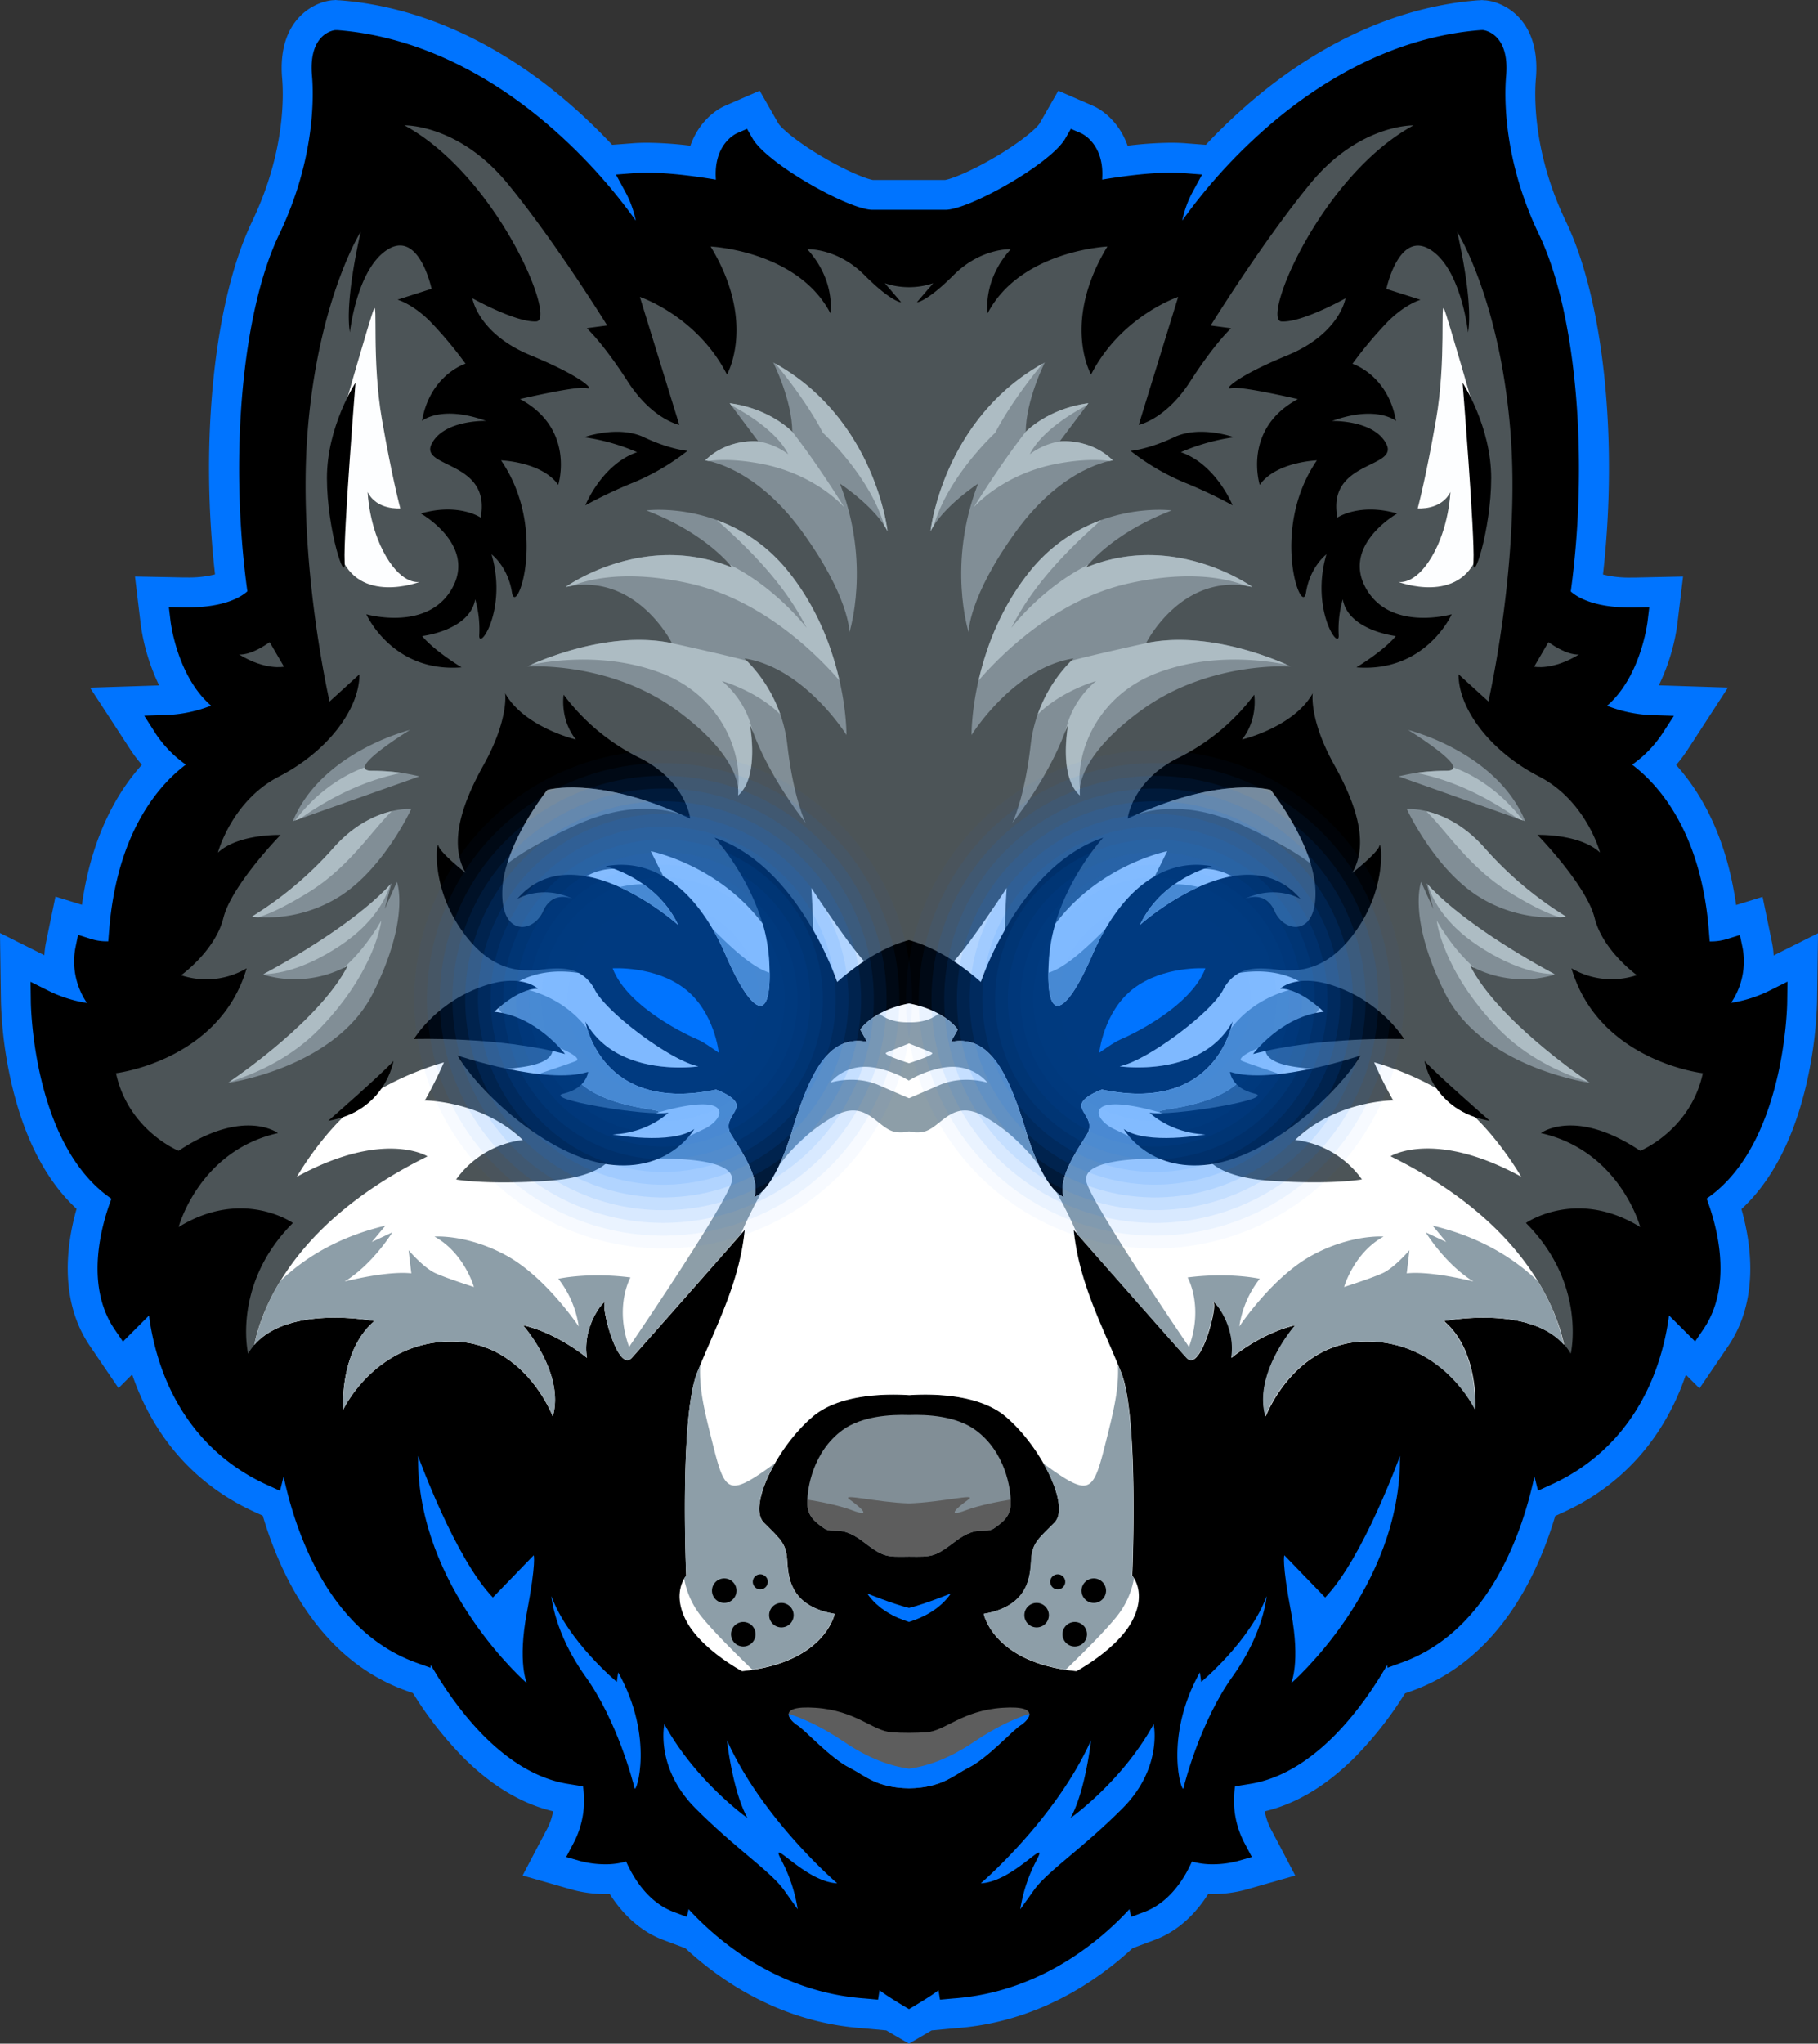 <svg xmlns="http://www.w3.org/2000/svg" viewBox="0 0 851.89 957.03"><rect x="0" y="0" width="851.89" height="957.03" fill="#333333" stroke="none"/><defs><style>.cls-1{isolation:isolate;}.cls-11,.cls-12,.cls-13,.cls-14,.cls-15,.cls-16,.cls-17,.cls-18,.cls-19,.cls-2,.cls-20,.cls-21,.cls-22,.cls-23,.cls-24,.cls-25,.cls-26,.cls-27,.cls-28{fill:#0074ff;}.cls-3{fill:#4c5457;}.cls-4{fill:#fff;}.cls-5{fill:#8d9ea8;}.cls-6{fill:#fdfeff;}.cls-7{fill:#818e96;}.cls-8{fill:#adbcc3;}.cls-9{fill:#5d5d5d;}.cls-10,.cls-20{opacity:0.5;}.cls-10{mix-blend-mode:screen;}.cls-11{opacity:0;}.cls-12{opacity:0.06;}.cls-13{opacity:0.11;}.cls-14{opacity:0.17;}.cls-15{opacity:0.22;}.cls-16{opacity:0.28;}.cls-17{opacity:0.33;}.cls-18{opacity:0.39;}.cls-19{opacity:0.44;}.cls-21{opacity:0.56;}.cls-22{opacity:0.61;}.cls-23{opacity:0.67;}.cls-24{opacity:0.72;}.cls-25{opacity:0.78;}.cls-26{opacity:0.83;}.cls-27{opacity:0.89;}.cls-28{opacity:0.94;}</style></defs><title>logo</title><g class="cls-1"><g id="Layer_1" data-name="Layer 1"><path d="M636.86,980.93c-.75-.43-2.74-1.6-5.09-3l0,.12-12.61-1.15c-36.86-2.62-63.92-21.61-79.79-36.55l-11.72-4.41c-11.92-4.47-19.44-14.43-23.71-22.22a45.41,45.41,0,0,1-5.91.37,52.35,52.35,0,0,1-13.42-1.74L469.51,908l7.33-13.88a35.91,35.91,0,0,0,4.26-17.55l-1.74-.28c-31.37-5.11-54.54-35.13-66.75-55.12l-5.32-1.89c-38.52-13.76-56.07-52.41-63.9-80.48l-6.93-3.15c-25.56-11.66-44.07-32.53-53.53-60.35q-1.81-5.35-3.15-10.92L271,673.17l-8.66-12.73c-14.35-21.11-8.77-48.08-4-62.59-35.12-28.71-36.42-91.8-36.45-94.57l-.3-20.94,18.73,9.37c.91.45,1.82.87,2.76,1.27a41,41,0,0,1-.21-16.36l2.84-13.76,13.08,4.06c3.7-40.19,19.43-62.85,31.82-74.73a63.08,63.08,0,0,1-9-10.64L269.29,362.6l22.63-.73a54.46,54.46,0,0,0,8.74-1c-10.54-14.69-13-32.73-13.33-35.13l-1.75-14.58,14.67.32,1.94,0c11,0,17.29-2.11,20.6-3.85-7.89-62.44-1.39-130.52,16.09-166.88,16.39-34.1,15.42-62.61,14.73-70.54-1.88-21.59,10.48-28.47,17.27-29.09l1.07-.1,1.08.09c37.24,2.82,74.6,20.32,108,50.6,6.58,6,12.4,11.88,17.4,17.35l12.92-1c1.89-.14,4-.22,6.25-.22A190.93,190.93,0,0,1,543.22,110c1.78-11.63,9-17.94,13.76-20l10.48-4.58,5.68,9.93c5.38,9.42,41.45,29.93,50.16,29.93h34.15c8.71,0,44.77-20.51,50.16-29.93l5.68-9.93L723.77,90c4.76,2.08,12,8.39,13.76,20a190.64,190.64,0,0,1,25.6-2.14c2.26,0,4.37.08,6.27.22l12.9,1c5-5.47,10.83-11.38,17.41-17.34,33.4-30.29,70.76-47.79,108-50.62l1-.08,1.08.1c6.79.62,19.14,7.51,17.27,29.09-.69,7.93-1.67,36.44,14.73,70.54,17.47,36.36,24,104.44,16.09,166.88,3.3,1.74,9.58,3.85,20.59,3.85l1.93,0,14.68-.32-1.75,14.57c-.29,2.41-2.77,20.44-13.33,35.14a54.59,54.59,0,0,0,8.75,1l22.62.73-12.36,19a63.71,63.71,0,0,1-9,10.63c12.4,11.87,28.12,34.54,31.82,74.73l13.08-4.06,2.84,13.75a41,41,0,0,1-.2,16.37c.93-.4,1.85-.82,2.75-1.27l18.73-9.37-.29,20.94a188.06,188.06,0,0,1-5.46,39.43c-6.23,25-16.64,43.48-31,55.14,4.76,14.52,10.34,41.48-4,62.59l-8.65,12.73-8.79-8.78c-.88,3.71-1.94,7.36-3.15,10.92-9.45,27.82-28,48.69-53.53,60.35l-6.93,3.15c-7.83,28.07-25.38,66.72-63.9,80.47l-5.32,1.9c-12.2,20-35.38,50-66.75,55.12l-1.73.28a35.82,35.82,0,0,0,4.26,17.55L811.23,908l-15.09,4.31a52.63,52.63,0,0,1-13.41,1.74,45.52,45.52,0,0,1-5.91-.37c-4.27,7.79-11.79,17.75-23.71,22.22l-11.72,4.4c-15.86,15-42.93,33.94-79.78,36.56L649,978l0-.12c-2.35,1.43-4.35,2.6-5.1,3l-3.51,2Z" transform="translate(-214.42 -34.02)"/><path class="cls-2" d="M908.75,48.08l.48,0c.51.05,12.68,1.39,10.93,21.52-.73,8.37-1.77,38.47,15.4,74.18C953,180.07,959,248.47,950.46,311c2.67,2.43,10.39,7.54,28.1,7.54l2.08,0,6.61-.14-.79,6.57c-.15,1.22-3.31,26-19,39.56a63.19,63.19,0,0,0,21.14,4.39l10.19.33-5.57,8.55a54.61,54.61,0,0,1-14,14.31c12.53,9.47,32.29,31.52,35.95,77.75l.4,5,1,0a24.11,24.11,0,0,0,7.15-1.13l6-1.87L1031,478a34.52,34.52,0,0,1-5.43,25.64,61.58,61.58,0,0,0,18-5.7l8.44-4.22-.13,9.43c0,2.84-1.37,67.35-37.77,92.15,4.31,11.28,12.91,40-1.49,61.18l-3.9,5.73-4.9-4.9L996.49,650a118.51,118.51,0,0,1-5.31,23c-8.81,25.94-26,45.39-49.8,56.23l-6.28,2.86-1.67-6.67c-5.4,25.22-20.86,72.4-62.33,87.21L864.64,815l-.22-1.27c-11.28,19.47-33.78,50.71-64.16,55.66l-7.11,1.16a42.77,42.77,0,0,0,4.57,26.84l3.3,6.26-6.8,1.94a46,46,0,0,1-11.49,1.47,34.87,34.87,0,0,1-9.79-1.3c-3.21,7.27-10.09,19-22.29,23.6l-6.18,2.32-.8-3.62c-12.88,14-41.32,38.93-82.63,41.83l-6.15.56-.71-4.44c-3.31,2.78-13.81,8.86-13.81,8.86s-10.49-6.08-13.81-8.86l-.7,4.44-6.15-.56c-41.32-2.9-69.76-27.83-82.63-41.83l-.8,3.62-6.19-2.32c-12.2-4.57-19.07-16.33-22.28-23.6a34.94,34.94,0,0,1-9.8,1.3,46.13,46.13,0,0,1-11.49-1.47l-6.79-1.94,3.3-6.26a42.84,42.84,0,0,0,4.57-26.84l-7.12-1.16c-30.38-4.95-52.88-36.19-64.16-55.66l-.21,1.27-6.46-2.31c-41.48-14.81-56.94-62-62.34-87.21l-1.67,6.67-6.27-2.86c-23.77-10.84-41-30.29-49.81-56.23a120,120,0,0,1-5.31-23l-7.32,7.32-4.9,4.9-3.9-5.73c-14.4-21.17-5.8-49.9-1.48-61.18-36.41-24.8-37.74-89.31-37.78-92.15l-.13-9.43,8.44,4.22a61.68,61.68,0,0,0,18,5.7A34.46,34.46,0,0,1,249.72,478l1.27-6.2L257,473.7a24.11,24.11,0,0,0,7.15,1.13l1,0,.4-5c3.66-46.23,23.42-68.28,35.95-77.75a54.79,54.79,0,0,1-14-14.31L282,369.19l10.19-.33a63.13,63.13,0,0,0,21.14-4.39c-15.69-13.55-18.85-38.34-19-39.56l-.79-6.57,6.61.14,2.09,0c17.7,0,25.42-5.11,28.09-7.54-8.58-62.5-2.53-130.9,14.91-167.15,17.16-35.71,16.12-65.81,15.39-74.18C358.83,49.51,371,48.17,371.52,48.12l.48,0,.47,0c35.71,2.71,71.62,19.59,103.86,48.82a252.4,252.4,0,0,1,36,40.4,48.44,48.44,0,0,0-5.07-13.8l-4.22-7.78,8.82-.68c1.75-.13,3.67-.2,5.72-.2,10.87,0,24,1.87,32.3,3.26-1.25-16.63,9.34-21.5,9.87-21.73l4.72-2.06,2.56,4.47c6.77,11.86,45.15,33.46,56.24,33.46h34.15c11.09,0,49.46-21.6,56.23-33.46l2.56-4.47L721,96.4c.52.23,11.12,5.1,9.86,21.73,8.31-1.39,21.43-3.26,32.3-3.26,2,0,4,.07,5.72.2l8.82.68-4.22,7.78a49.06,49.06,0,0,0-5.07,13.8,252.92,252.92,0,0,1,36-40.4c32.24-29.23,68.16-46.11,103.86-48.82l.48,0M371.89,34l-1.2.12-.47,0c-9.17.84-25.94,9.59-23.59,36.67.65,7.48,1.56,34.4-14.06,66.9-17.78,37-24.53,102.4-17.39,165.32a50.47,50.47,0,0,1-13,1.44l-1.77,0-6.63-.14L277.67,304l1.92,16,.79,6.56A95.08,95.08,0,0,0,289,355l-7.53.24-24.87.8,13.59,20.84,5.57,8.54a65.23,65.23,0,0,0,5.13,6.74A100.79,100.79,0,0,0,268,410.32c-7.58,13.58-12.68,29.49-15.19,47.41l-12.4-3.84L237.28,469,236,475.2a42.44,42.44,0,0,0-.79,6.13l-.21-.1-20.59-10.3.32,23,.14,9.43a195.07,195.07,0,0,0,5.66,41c6.08,24.37,16.08,43.07,29.77,55.75-4.67,16.4-8.37,42.74,6.24,64.22l3.9,5.73,9.52,14,6.39-6.39c10.1,29.62,29.88,51.86,57.2,64.31l4,1.83c8.67,29.22,27.44,67.76,67.38,82l3,1.07a173.07,173.07,0,0,0,23.38,29.94c13.37,13.41,27.58,21.94,42.31,25.4a29.57,29.57,0,0,1-3,8.57l-3.31,6.26-8,15.26,16.59,4.73,6.8,1.95a59.57,59.57,0,0,0,15.33,2c.71,0,1.42,0,2.12,0,5.11,8,13.14,17,25,21.45l6.17,2.32,4.25,1.59c16.79,15.54,44.88,34.75,83,37.46l6,.55,5.18.48c1.54.92,2.82,1.67,3.59,2.12l7,4.06,7-4.06c.76-.45,2.05-1.2,3.59-2.12l5.18-.48,6-.55c38.09-2.71,66.19-21.92,83-37.46l4.24-1.59,6.18-2.32c11.91-4.47,19.94-13.43,25-21.45.7,0,1.41,0,2.12,0a59.71,59.71,0,0,0,15.37-2l6.76-1.93,16.58-4.73-8-15.26-3.3-6.25a30.06,30.06,0,0,1-3-8.58c14.73-3.46,28.95-12,42.32-25.4A173.47,173.47,0,0,0,872.79,827l3-1.07c39.93-14.27,58.71-52.81,67.39-82l4-1.82c27.33-12.47,47.11-34.7,57.21-64.32l6.39,6.39,9.51-14,3.9-5.73c14.61-21.49,10.91-47.82,6.25-64.22,13.69-12.68,23.68-31.38,29.76-55.75a195.83,195.83,0,0,0,5.67-41l.13-9.44.32-23-20.58,10.3-.22.1a41.16,41.16,0,0,0-.78-6.12l-1.28-6.21-3.12-15.11-12.4,3.84c-2.51-17.92-7.6-33.83-15.18-47.41a101.58,101.58,0,0,0-12.92-18.18,66.74,66.74,0,0,0,5.12-6.77l5.56-8.53L1024.11,356l-24.86-.8-7.54-.24a94.55,94.55,0,0,0,8.65-28.37l.79-6.58,1.93-16-16.13.35-6.61.14-1.78,0a50.56,50.56,0,0,1-13-1.44c7.14-62.93.4-128.34-17.38-165.32-15.63-32.51-14.72-59.42-14.07-66.9,2.35-27.07-14.41-35.82-23.6-36.67l-.47,0-1.2-.12-1.2.1-.48,0C868.38,37.1,829.58,55.22,795,86.56c-5.75,5.22-11,10.39-15.54,15.29l-.73-.06-8.82-.68c-2.06-.16-4.35-.24-6.79-.24a176,176,0,0,0-20.33,1.39c-3.62-10.42-11.06-16.43-16.23-18.69l-4.72-2.06-11.51-5-6.25,10.92-2.56,4.47c-1.07,1.75-7.56,7.89-20.66,15.6-12.66,7.46-21.42,10.51-23.65,10.81h-33.7c-2.23-.3-11-3.35-23.65-10.81-13.1-7.71-19.58-13.85-20.67-15.62l-2.55-4.45-6.24-10.92-11.52,5-4.72,2.07c-5.17,2.25-12.61,8.26-16.23,18.68a175.81,175.81,0,0,0-20.33-1.39c-2.43,0-4.72.08-6.81.25l-8.8.67-.72.06c-4.6-4.89-9.79-10.07-15.54-15.29C451.17,55.22,412.37,37.1,373.53,34.15l-.43,0-1.21-.1Z" transform="translate(-214.42 -34.02)"/><path class="cls-3" d="M950.79,487.48a37.22,37.22,0,0,0,30.61,3.19s-15.94-11.48-19.76-26.79S934.85,425,934.85,425s19.77-.64,29.33,8.29c0,0-6.37-24.23-28.69-35.71s-37.63-31.25-37.63-47.83l14,12.76S927.2,296.16,922.1,235s-24.88-92.47-24.88-92.47,7.66,31.88,5.11,47.19c0,0-3.19-30-17.86-38.9s-20.41,18.49-20.41,18.49l16,5.1s-7,1.92-15.31,10.21a191.06,191.06,0,0,0-16.58,19.76s16.58,5.11,20.41,26.79c0,0-8.93-7.65-30,0,0,0,19.77-.64,25.5,10.84S836,249.61,841.11,276.4c0,0,10.2-7,28.06-1.92,0,0-26.15,14.67-14.67,35.08s40.17,12.12,40.17,12.12S882.56,349.1,850,346.54c0,0,12.75-7.65,18.49-14.66,0,0-22.32-2.55-24.87-17.22a51.27,51.27,0,0,0-1.92,16.58c.64,8.29-13.39-11.48-5.74-37.63,0,0-7.65,5.74-9.56,17.86s-17.22-29.34,5.1-61.86c0,0-19.13.64-26.78,11.48,0,0-8.29-26.14,17.85-40.17,0,0-27.42-6.38-31.24-5.11s1.27-5.1,26.14-15.3,27.42-26.79,27.42-26.79-20.41,11.48-30,10.85,18.5-68.24,61.86-91.83c0,0-25.51-.64-48.47,27.42s-46.55,66.32-46.55,66.32l9.57,1.27s-7.66,7-19.14,24.87S748,233,748,233l18.5-59.94s-26.79,8.93-40.82,36.35c0,0-14-24.24,7.65-59.95,0,0-40.81,1.92-56.11,31.25,0,0-2.55-15.3,10.84-30,0,0-14-.64-26.78,12.12s-17.23,12.75-17.23,12.75l7.66-8.93a35.65,35.65,0,0,1-22.67,0l7.65,8.93s-4.46,0-17.22-12.75-26.78-12.12-26.78-12.12c13.39,14.67,10.84,30,10.84,30-15.31-29.33-56.12-31.25-56.12-31.25,21.68,35.71,7.65,59.95,7.65,59.95-14-27.42-40.81-36.35-40.81-36.35L532.74,233s-12.75-2.55-24.23-20.41-19.13-24.87-19.13-24.87l9.56-1.27s-23.59-38.26-46.55-66.32-48.47-27.42-48.47-27.42c43.37,23.59,71.43,91.19,61.86,91.83s-30-10.85-30-10.85,2.55,16.59,27.42,26.79,30,16.58,26.15,15.3-31.25,5.11-31.25,5.11C484.28,235,476,261.09,476,261.09c-7.66-10.84-26.79-11.48-26.79-11.48,22.32,32.52,7,74,5.11,61.86s-9.57-17.86-9.57-17.86c7.65,26.15-6.38,45.92-5.74,37.63a51.1,51.1,0,0,0-1.91-16.58c-2.55,14.67-24.87,17.22-24.87,17.22,5.74,7,18.49,14.66,18.49,14.66-32.52,2.56-44.64-24.86-44.64-24.86s28.7,8.28,40.18-12.12-14.67-35.08-14.67-35.08c17.85-5.1,28.06,1.92,28.06,1.92,5.1-26.79-28.7-23-23-34.44s25.51-10.84,25.51-10.84c-21.05-7.65-30,0-30,0,3.82-21.68,20.4-26.79,20.4-26.79A191.06,191.06,0,0,0,416,184.57c-8.29-8.29-15.3-10.21-15.3-10.21l15.94-5.1s-5.74-27.42-20.41-18.49-17.85,38.9-17.85,38.9c-2.55-15.31,5.1-47.19,5.1-47.19S363.75,173.72,358.65,235s10.2,127.54,10.2,127.54l14-12.76c0,16.58-15.3,36.35-37.62,47.83s-28.7,35.71-28.7,35.71c9.56-8.93,29.34-8.29,29.34-8.29s-23,23.6-26.79,38.9-19.77,26.79-19.77,26.79A37.22,37.22,0,0,0,330,487.48c-12.75,43.36-61.22,49.1-61.22,49.1,5.74,26.78,29.33,36.35,29.33,36.35,30.61-20.41,46.56-8.29,46.56-8.29-37,8.29-46.55,44-46.55,44,30-18.49,53.56-1.91,53.56-1.91-28.69,28.7-21,61.22-21,61.22,14-24.23,59.3-15.31,59.3-15.31-16.58,14-14.66,41.46-14.66,41.46s14.66-31.25,49.74-31.89,48.47,35.07,48.47,35.07c5.74-20.4-14-42.72-14-42.72,16.57,3.83,30,15.3,30,15.3-2.55-15.94,9.56-28.69,8.29-25.51s6.38,32.53,12.75,25.51,52.93-59.94,52.93-59.94c-2.55,25.5-14,45.91-22.32,67s-5.1,95-5.1,95-7,7.66,0,21.05,26.15,23.6,26.15,23.6c38.9-3.83,43.36-26.79,43.36-26.79-22.32-3.82-21.68-19.13-22.32-26.14s-3.19-8.93-10.84-16.59,6.38-35.71,23-49.74c12.79-10.82,35.44-10.64,45.13-10,9.69-.65,32.34-.83,45.13,10,16.58,14,30.62,42.09,23,49.74s-10.2,9.57-10.84,16.59,0,22.32-22.32,26.14c0,0,4.47,23,43.37,26.79,0,0,19.13-10.21,26.14-23.6s0-21.05,0-21.05,3.19-74-5.1-95-19.77-41.46-22.32-67c0,0,46.55,52.93,52.93,59.94s14-22.32,12.76-25.51,10.84,9.57,8.29,25.51c0,0,13.39-11.47,30-15.3,0,0-19.77,22.32-14,42.72,0,0,13.39-35.71,48.46-35.07s49.75,31.89,49.75,31.89,1.91-27.43-14.67-41.46c0,0,45.28-8.92,59.31,15.31,0,0,7.65-32.52-21-61.22,0,0,23.59-16.58,53.57,1.91,0,0-9.57-35.71-46.55-44,0,0,15.94-12.12,46.55,8.29,0,0,23.59-9.57,29.33-36.35C1012,536.58,963.55,530.84,950.79,487.48Zm-99.48-19.77c-13.39,20.41-27.42,21.68-38.26,20.41s-19.77-1.28-25.51,9.56-35.71,33.16-48.47,35.71c0,0,38.27,5.74,52.93-21,0,0-7,43.36-61.22,31.88,0,0-8.93,3.19-9.57,7s6.38,7.65,2.56,14-14,20.41-10.84,29.34c0,0-8.93-1.91-17.86-31.25S677.22,518.73,660,521.91l3.19-5.74s-5.63-8.92-22.82-12.25c-17.19,3.33-22.81,12.25-22.81,12.25l3.19,5.74c-17.22-3.18-26.15,12.12-35.08,41.45s-17.86,31.25-17.86,31.25c3.19-8.93-7-23-10.83-29.34s3.19-10.19,2.55-14-9.57-7-9.57-7c-54.2,11.48-61.22-31.88-61.22-31.88,14.67,26.78,52.93,21,52.93,21-12.75-2.55-42.73-24.87-48.47-35.71s-14.66-10.84-25.5-9.56-24.87,0-38.27-20.41-10.2-40.81-9.56-37.63,12.75,12.76,12.75,12.76c-7-12.12-3.82-28.7,8.29-50.38s10.21-33.8,10.21-33.8c8.92,15.94,33.16,21.68,33.16,21.68-7.66-9.57-5.74-21-5.74-21a99.48,99.48,0,0,0,35.07,29.33c22.32,10.84,24.23,28.7,24.23,28.7-43.36-20.41-67-13.39-67-13.39s-20.41,25.51-21.05,47.19,14.67,19.77,19.13,9.56c4.14-9.46,12.66-6.31,13.87-5.8-14.59-6.89-26,.06-26,.06,26.79-31.24,75.26,12.12,75.26,12.12-10.21-21.68-33.8-27.42-33.8-27.42,24.23-4.46,44,13.39,56.11,41.45s22.33,34.44,20.41,2.55-25.51-57.39-25.51-57.39c39.54,13.39,57.4,67.59,57.4,67.59,13.95-12.29,25.64-17.47,33.65-19.63,8,2.16,19.71,7.34,33.66,19.63,0,0,17.86-54.2,57.39-67.59,0,0-23.59,25.51-25.51,57.39s8.29,25.51,20.41-2.55,31.88-45.91,56.12-41.45c0,0-23.6,5.74-33.8,27.42,0,0,48.47-43.36,75.25-12.12,0,0-11.4-6.95-26-.06,1.22-.51,9.73-3.66,13.87,5.8,4.47,10.21,19.77,12.12,19.13-9.56s-21-47.19-21-47.19-23.59-7-67,13.39c0,0,1.91-17.86,24.23-28.7a99.57,99.57,0,0,0,35.08-29.33s1.91,11.47-5.74,21c0,0,24.23-5.74,33.16-21.68,0,0-1.91,12.11,10.2,33.8s15.31,38.26,8.29,50.38c0,0,12.12-9.57,12.75-12.76S864.7,447.3,851.31,467.71Z" transform="translate(-214.42 -34.02)"/><path class="cls-4" d="M606.72,493.85a116.19,116.19,0,0,1,12.6-9.71c-8.49-9.44-24.72-34.29-24.72-34.29s.66,9.19.84,19.6A150.12,150.12,0,0,1,606.72,493.85Z" transform="translate(-214.42 -34.02)"/><path class="cls-4" d="M554.42,481.1c12.12,28.06,22.33,34.44,20.41,2.55a77.89,77.89,0,0,0-3-17c-20.82-27.76-52.46-34-52.46-34l5.85,11.7C537.22,451.22,547.19,464.34,554.42,481.1Z" transform="translate(-214.42 -34.02)"/><path class="cls-4" d="M502.06,440.85a27.64,27.64,0,0,0-12.91,3.51c22,3.95,43,22.71,43,22.71C524.42,450.73,509.13,443.45,502.06,440.85Z" transform="translate(-214.42 -34.02)"/><path class="cls-4" d="M726.32,481.1c7.24-16.76,17.21-29.88,29.22-36.77l5.85-11.7s-31.64,6.26-52.45,34a77.9,77.9,0,0,0-3,17C704,515.54,714.2,509.16,726.32,481.1Z" transform="translate(-214.42 -34.02)"/><path class="cls-4" d="M748.64,467.07s21-18.76,43-22.71a27.59,27.59,0,0,0-12.9-3.51C771.62,443.45,756.33,450.73,748.64,467.07Z" transform="translate(-214.42 -34.02)"/><path class="cls-4" d="M685.31,469.45c.18-10.41.83-19.6.83-19.6s-16.23,24.85-24.71,34.29a117.17,117.17,0,0,1,12.6,9.71A149.07,149.07,0,0,1,685.31,469.45Z" transform="translate(-214.42 -34.02)"/><path class="cls-4" d="M866,575.48s20.41-12.75,61.22,9.57c0,0-12.76-22.33-30-35.08s-38.89-18.49-38.89-18.49a186.41,186.41,0,0,0,8.92,17.85s-26.78,0-45.91,18.5a45,45,0,0,1,31.25,18.49s-13.39,2.55-42.73.64-31.25-13.39-31.25-13.39l17.22-17.22s-32.52.64-37.63-1.28,24.24-1.27,37.63-15.3a132.18,132.18,0,0,0,31.25-3.19c17.21-3.83-19.77.64-19.77-11.48l33.16-12.75s-10.41-28.1-45.34-22.71a18.09,18.09,0,0,0-7.59,8c-5.74,10.84-35.71,33.16-48.47,35.71,0,0,38.27,5.74,52.93-21,0,0-7,43.36-61.22,31.88,0,0-8.93,3.19-9.57,7s6.38,7.65,2.56,14-14,20.41-10.84,29.34c0,0-8.93-1.91-17.86-31.25S677.22,518.73,660,521.91l3.19-5.74s-5.63-8.92-22.82-12.25c-17.19,3.33-22.81,12.25-22.81,12.25l3.19,5.74c-17.22-3.18-26.15,12.12-35.08,41.45s-17.86,31.25-17.86,31.25c3.19-8.93-7-23-10.83-29.34s3.19-10.19,2.55-14-9.57-7-9.57-7c-54.2,11.48-61.22-31.88-61.22-31.88,14.67,26.78,52.93,21,52.93,21-12.75-2.55-42.73-24.87-48.47-35.71a18.09,18.09,0,0,0-7.59-8c-34.92-5.39-45.34,22.71-45.34,22.71l33.17,12.75c0,12.12-37,7.65-19.77,11.48a132.18,132.18,0,0,0,31.25,3.19c13.39,14,42.72,13.39,37.62,15.3s-37.62,1.28-37.62,1.28l17.21,17.22s-1.91,11.48-31.24,13.39-42.73-.64-42.73-.64a45,45,0,0,1,31.25-18.49c-19.14-18.49-45.92-18.5-45.92-18.5a188.23,188.23,0,0,0,8.93-17.85s-21.68,5.73-38.9,18.49-30,35.08-30,35.08c40.82-22.32,61.22-9.57,61.22-9.57-62.89,31-77.7,71.37-81.18,88.3,16.53-19,56.31-11.14,56.31-11.14-16.58,14-14.66,41.46-14.66,41.46s14.66-31.25,49.74-31.89,48.47,35.07,48.47,35.07c5.74-20.4-14-42.72-14-42.72,16.57,3.83,30,15.3,30,15.3-2.55-15.94,9.56-28.69,8.29-25.51s6.38,32.53,12.75,25.51,52.93-59.94,52.93-59.94c-2.55,25.5-14,45.91-22.32,67s-5.1,95-5.1,95-7,7.66,0,21.05,26.15,23.6,26.15,23.6c38.9-3.83,43.36-26.79,43.36-26.79-22.32-3.82-21.68-19.13-22.32-26.14s-3.19-8.93-10.84-16.59,6.38-35.71,23-49.74c12.79-10.82,35.44-10.64,45.13-10,9.69-.65,32.34-.83,45.13,10,16.58,14,30.62,42.09,23,49.74s-10.2,9.57-10.84,16.59,0,22.32-22.32,26.14c0,0,4.47,23,43.37,26.79,0,0,19.13-10.21,26.14-23.6s0-21.05,0-21.05,3.19-74-5.1-95-19.77-41.46-22.32-67c0,0,46.55,52.93,52.93,59.94s14-22.32,12.76-25.51,10.84,9.57,8.29,25.51c0,0,13.39-11.47,30-15.3,0,0-19.77,22.32-14,42.72,0,0,13.39-35.71,48.46-35.07s49.75,31.89,49.75,31.89,1.91-27.43-14.67-41.46c0,0,39.78-7.84,56.32,11.14C943.68,646.85,928.88,606.44,866,575.48Z" transform="translate(-214.42 -34.02)"/><path class="cls-5" d="M510.42,669.86c5.64-6.19,42.6-48.2,51.15-57.92a188.71,188.71,0,0,1,9.85-19.78c-2.22,2.15-3.61,2.45-3.61,2.45,3.19-8.93-7-23-10.83-29.34s3.19-10.19,2.55-14-9.57-7-9.57-7c-44.78,9.49-57.35-18.45-60.36-28.45-10.29-13.66-25.14-18.41-35.73-20a39.34,39.34,0,0,0-8,7.42c4.71,6.95,12.2,16.14,19.93,18.07,12.76,3.19,21.68,8.3,18.5,9.57s-16.58,5.74-16.58,5.74a22.24,22.24,0,0,0,.94,2.44,117.55,117.55,0,0,0,16.28.75c13,13.63,41.06,13.41,38,15.14,35.65-10.16,31.73,2.92,21.34,7.81-10.84,5.11-28.06,14-28.06,14s45.92-2.56,40.82,11.48-47.83,76.52-47.83,76.52c-7-19.13.64-32.52.64-32.52-19.78-2.56-33.8.63-33.8.63a47.16,47.16,0,0,1,9.56,22.32s-15.3-23-33.8-33.16S418,613.1,418,613.1c14,7.66,18.49,23.6,18.49,23.6s-12.12-3.83-17.86-6.38-12.75-10.84-12.75-10.84l1.28,10.84c-11.48-1.28-31.25,3.83-31.25,3.83,13.39-8.29,22.32-23,22.32-23l-9.57,4.47L395,608c-22.46,5.32-38.23,15.39-49.17,25.84a94.35,94.35,0,0,0-12.25,29.94c16.53-19,56.31-11.14,56.31-11.14-16.58,14-14.66,41.46-14.66,41.46s14.66-31.25,49.74-31.89,48.47,35.07,48.47,35.07c5.74-20.4-14-42.72-14-42.72,16.57,3.83,30,15.3,30,15.3-2.55-15.94,9.56-28.69,8.29-25.51S504.05,676.88,510.42,669.86Z" transform="translate(-214.42 -34.02)"/><path class="cls-5" d="M583.12,763.61c-.64-7-3.19-8.93-10.84-16.59-4.5-4.49-1.51-16,5.08-27.62-23.52,17.14-23.26,13.59-30.59-15.74-3.19-12.76-4.71-21.53-4.25-30.47-.51,1.22-1,2.45-1.49,3.69-8.29,21-5.1,95-5.1,95a9.5,9.5,0,0,0-.93,1.33,39.37,39.37,0,0,0,8.58,18.44c6.15,7.47,17.14,18.26,23.38,24.25,34.37-5.18,38.48-26.16,38.48-26.16C583.12,785.93,583.76,770.62,583.12,763.61Z" transform="translate(-214.42 -34.02)"/><path class="cls-5" d="M554.42,481.1c11.3,26.17,20.94,33.47,20.63,8.47-8.09-2.49-17.69-11.54-26.62-20.43A115,115,0,0,1,554.42,481.1Z" transform="translate(-214.42 -34.02)"/><path class="cls-5" d="M521.1,555.43c-7.26,1.33-31,1-35.46.93,7.57,3.35,18.06,4.48,32.44,0C519.12,556,520.11,555.73,521.1,555.43Z" transform="translate(-214.42 -34.02)"/><path class="cls-5" d="M532.11,467.07a48.59,48.59,0,0,0-16.25-19,48.67,48.67,0,0,0-11,1.34A121.22,121.22,0,0,1,532.11,467.07Z" transform="translate(-214.42 -34.02)"/><path class="cls-2" d="M501.49,487.48s19.77-1.28,33.8,9.56,15.94,30,15.94,30-7-5.1-10.2-6.37S508.51,506,501.49,487.48Z" transform="translate(-214.42 -34.02)"/><path d="M559.53,778.91a5.74,5.74,0,1,1-5.74-5.74A5.74,5.74,0,0,1,559.53,778.91Z" transform="translate(-214.42 -34.02)"/><path d="M586.31,790.39a5.74,5.74,0,1,1-5.74-5.74A5.74,5.74,0,0,1,586.31,790.39Z" transform="translate(-214.42 -34.02)"/><path d="M574.19,774.76a3.51,3.51,0,1,1-3.5-3.5A3.51,3.51,0,0,1,574.19,774.76Z" transform="translate(-214.42 -34.02)"/><path d="M568.45,799.32a5.74,5.74,0,1,1-5.74-5.74A5.75,5.75,0,0,1,568.45,799.32Z" transform="translate(-214.42 -34.02)"/><path class="cls-6" d="M375.23,227.13s12.43-43.52,14.35-48.3-1,23.91,3.82,51.65S402,272.09,402,272.09s-11,1-15.3-7.65c0,0,.47,16.26,8.61,30.13s15.78,11.95,15.78,11.95-28.7,11-37.31-12.91S375.23,227.13,375.23,227.13Z" transform="translate(-214.42 -34.02)"/><path d="M398.82,530.84s-3.82,23.6-30.61,28.06C368.21,558.9,393.09,537.22,398.82,530.84Z" transform="translate(-214.42 -34.02)"/><path d="M466.42,497s-8.29-8.29-28.7,0-29.33,23.6-29.33,23.6,39.54-1.28,70.79,7c0,0-13.4-17.85-33.17-19.77C446,507.88,456.86,497,466.42,497Z" transform="translate(-214.42 -34.02)"/><path d="M428.8,528.29s41.45,14,61.21,7.66c0,0-.63,7.65-11.47,10.19s39.54,10.85,49.1,8.94c0,0-9.57,9.56-26.15,10.19,0,0,27.43,5.11,38.27-2.54,0,0-11.48,20.4-40.18,16.58S439,545.51,428.8,528.29Z" transform="translate(-214.42 -34.02)"/><path d="M381,213.26s-5.74,71.43-5.1,83.54-8.29-14.67-8.29-38.9S381,213.26,381,213.26Z" transform="translate(-214.42 -34.02)"/><path d="M488.1,238.77s15.95-5.74,28.06,0,20.41,6.38,20.41,6.38a108.24,108.24,0,0,1-24.87,14.66,216.36,216.36,0,0,0-23,10.85s7.65-19.13,24.23-24.88A94.87,94.87,0,0,0,488.1,238.77Z" transform="translate(-214.42 -34.02)"/><path class="cls-7" d="M544.86,249.61s23,2.55,45.28,33.16S612.46,330,612.46,330s10.2-31.88-4.47-69.51c0,0,16.58,10.84,22.32,22.32,0,0-5.74-52.93-53.56-79.07,0,0,8.92,17.85,8.92,32.52,0,0-10.2-10.84-29.33-13.39l13.39,17.85S555.54,239.09,544.86,249.61Z" transform="translate(-214.42 -34.02)"/><path class="cls-8" d="M585.67,236.22s-10.2-10.84-29.33-13.39l.74,1c7,3.67,21.34,12.23,26.68,22.91a31.67,31.67,0,0,0-14.73-6.1c-3-.17-14.88-.17-24.17,9,0,0,.54.07,1.52.27,5.46-.73,13.22-.79,24,1.16,26.3,4.79,39.69,20.57,39.69,20.57s-12.37-20.07-24.39-35.43Z" transform="translate(-214.42 -34.02)"/><path class="cls-8" d="M577.77,204.29c4.43,5.31,14.89,18.41,22.25,32.41,0,0,22,20.25,28.68,43.3a29.16,29.16,0,0,1,1.61,2.77S624.63,230.63,577.77,204.29Z" transform="translate(-214.42 -34.02)"/><path class="cls-7" d="M517.28,273.05s39.7-5.26,67,29.17,26.78,76,26.78,76-19.61-31.57-47.83-35.87a66.64,66.64,0,0,1,20.09,40.17c2.87,25.35,8.61,36.83,8.61,36.83s-18.65-23-26.31-47.35c0,0,5.26,25.35-5.26,34.44,0,0,3.35-16.26-28.69-39.7s-70.31-20.57-70.31-20.57,35.87-17.69,67.91-11c0,0-16.73-33.48-49.74-26.3,0,0,36.35-26.31,78-9.09C557.45,299.83,546,284.05,517.28,273.05Z" transform="translate(-214.42 -34.02)"/><path class="cls-8" d="M607.73,352.65c-3.32-14.63-10-33.4-23.49-50.43a75.74,75.74,0,0,0-33.94-24.63c12.54,11.09,31.38,28.8,42.07,50.46,0,0-13.82-18.47-36-29.59.74.86,1.11,1.37,1.11,1.37-41.61-17.22-78,9.09-78,9.09.93-.21,1.84-.36,2.74-.5,9.95-3.87,27.27-7.12,54.18-1.42C570.38,314.21,596,339.14,607.73,352.65Z" transform="translate(-214.42 -34.02)"/><path class="cls-8" d="M552.67,352.92s16.21,4.56,27.36,15.63a67.8,67.8,0,0,0-15.71-25.09c-5.9-1.82-35.09-8.24-35.09-8.24-27.63-5.77-58.09,6.59-66,10.1,11-2.24,36-5.54,60.7,3.77,27.86,10.5,38.33,36.66,36.32,54.07a11.36,11.36,0,0,1,0,3.33c10.52-9.09,5.26-34.44,5.26-34.44q.76,2.42,1.65,4.8A42.44,42.44,0,0,0,552.67,352.92Z" transform="translate(-214.42 -34.02)"/><path class="cls-7" d="M534.65,415.87c-41.32-18.59-63.76-11.93-63.76-11.93s-13.39,16.73-18.81,34.61c4.93-3.89,14.14-9.77,31.24-17.72C509.46,408.68,527.66,413.16,534.65,415.87Z" transform="translate(-214.42 -34.02)"/><path class="cls-7" d="M406.48,375.88S365,386.08,351.63,418.6l59.31-21A89.28,89.28,0,0,0,388.62,395C375.23,395,406.48,375.88,406.48,375.88Z" transform="translate(-214.42 -34.02)"/><path class="cls-8" d="M352.72,418.22l2.44-.87c7.86-5.65,26-17.27,47.55-21.38a102,102,0,0,0-14.09-1c-2.37,0-3.32-.61-3.32-1.59C378.19,395.92,364.5,402.66,352.72,418.22Z" transform="translate(-214.42 -34.02)"/><path class="cls-7" d="M407.12,412.87s-19.14-1.6-36.67,18.49a169,169,0,0,1-37.95,31.88,64,64,0,0,0,41.77-9.88C394.68,440,407.12,412.87,407.12,412.87Z" transform="translate(-214.42 -34.02)"/><path class="cls-7" d="M397.87,447.62l-3.19,12.11L400.42,447s6.38,16.9-11.16,52-67.92,42.09-67.92,42.09,42.73-28.38,56.12-54.85a51.9,51.9,0,0,1-39.86,4.15S378.74,469,397.87,447.62Z" transform="translate(-214.42 -34.02)"/><path class="cls-8" d="M337.92,490.18c5.15,0,17.87-1.41,35.71-13.23,16.29-10.78,21.79-22.47,23.63-28.68C378.85,468.37,341.57,488.26,337.92,490.18Z" transform="translate(-214.42 -34.02)"/><path class="cls-8" d="M364.39,515.54c26.14-27.11,28.7-50.38,28.7-50.38-6.17,10.54-12.45,17.55-17.68,22.15,1.31-.65,2-1.11,2-1.11-12.53,24.77-50.76,51.21-55.61,54.5C334.94,536.6,351.3,529.1,364.39,515.54Z" transform="translate(-214.42 -34.02)"/><path class="cls-8" d="M370.45,431.36a169,169,0,0,1-37.95,31.88s1.09.18,3,.3c4.77-1.43,12.17-4.67,23.43-11.62,19.13-11.82,29.6-28.79,39.12-38.06C390.85,415.55,380.39,420,370.45,431.36Z" transform="translate(-214.42 -34.02)"/><path class="cls-3" d="M340.79,334.74l6.7,11.48s-8.61,1.92-21.05-5.73C326.44,340.49,331.23,341.44,340.79,334.74Z" transform="translate(-214.42 -34.02)"/><path class="cls-2" d="M410.3,715.77s17.22,47.83,35.07,66.33l19.14-19.77s1.27,3.19-3.19,26.78,0,33.16,0,33.16S409.67,777.63,410.3,715.77Z" transform="translate(-214.42 -34.02)"/><path class="cls-2" d="M472.8,781.46s1.27,17.22,15.94,37.62,22.32,49.11,23,52.3,9.57-23.6-7.65-54.21l-.64,4.46S480.45,802.51,472.8,781.46Z" transform="translate(-214.42 -34.02)"/><path class="cls-2" d="M525.73,841.4s-4.46,20.41,14.67,39.54,35.07,29.34,41.44,38.26l6.38,8.93a73,73,0,0,0-7.65-23c-6.38-12.12,10.84,10.19,26.15,10.83,0,0-35.08-30-51.66-67,0,0,2.55,23.59,9.57,36.35C564.63,885.41,540.4,868.19,525.73,841.4Z" transform="translate(-214.42 -34.02)"/><path class="cls-5" d="M770.32,669.86c-5.63-6.19-42.6-48.2-51.15-57.92a186.77,186.77,0,0,0-9.85-19.78c2.22,2.15,3.61,2.45,3.61,2.45-3.19-8.93,7-23,10.84-29.34s-3.19-10.19-2.56-14,9.57-7,9.57-7c44.79,9.49,57.35-18.45,60.37-28.45,10.29-13.66,25.13-18.41,35.73-20a39.26,39.26,0,0,1,8,7.42c-4.7,6.95-12.2,16.14-19.93,18.07-12.75,3.19-21.68,8.3-18.49,9.57s16.58,5.74,16.58,5.74a24,24,0,0,1-.95,2.44,117.42,117.42,0,0,1-16.27.75c-13,13.63-41.07,13.41-38,15.14-35.65-10.16-31.73,2.92-21.34,7.81,10.85,5.11,28.06,14,28.06,14s-45.91-2.56-40.81,11.48,47.83,76.52,47.83,76.52c7-19.13-.64-32.52-.64-32.52,19.77-2.56,33.8.63,33.8.63a47.24,47.24,0,0,0-9.57,22.32s15.31-23,33.8-33.16,33.8-8.93,33.8-8.93c-14,7.66-18.5,23.6-18.5,23.6s12.12-3.83,17.86-6.38,12.76-10.84,12.76-10.84l-1.28,10.84c11.48-1.28,31.25,3.83,31.25,3.83-13.39-8.29-22.32-23-22.32-23l9.56,4.47L885.75,608c22.45,5.32,38.22,15.39,49.17,25.84a94.6,94.6,0,0,1,12.25,29.94c-16.54-19-56.32-11.14-56.32-11.14,16.58,14,14.67,41.46,14.67,41.46s-14.67-31.25-49.75-31.89-48.46,35.07-48.46,35.07c-5.74-20.4,14-42.72,14-42.72-16.58,3.83-30,15.3-30,15.3,2.55-15.94-9.57-28.69-8.29-25.51S776.7,676.88,770.32,669.86Z" transform="translate(-214.42 -34.02)"/><path class="cls-5" d="M695.07,563.36C686.14,534,677.22,518.73,660,521.91l3.19-5.74s-2.46-3.84-9-7.42c-2.88,2.31-7.28,4.21-13.84,4-6.56.19-11-1.71-13.83-4-6.53,3.58-9,7.42-9,7.42l3.19,5.74c-17.22-3.18-26.15,12.12-35.08,41.45a120.56,120.56,0,0,1-6.21,16.52A82.53,82.53,0,0,1,604.8,557c15.31-8.93,20.41,5.1,28.7,7a14.85,14.85,0,0,0,6.87-.18,14.85,14.85,0,0,0,6.87.18c8.3-1.91,13.4-15.94,28.7-7a82.42,82.42,0,0,1,25.34,22.89A120.56,120.56,0,0,1,695.07,563.36ZM629.67,527c1-.47,5.44-2.27,10.7-4.35,5.26,2.08,9.75,3.88,10.7,4.35,1.42.71-4.85,3-10.7,4.89C634.52,530,628.26,527.72,629.67,527Zm24.59,15.31c-4.58,2-9.55,4.16-13.89,6-4.34-1.84-9.31-4-13.89-6-11.47-5.11-23-1.28-23-1.28s7-9.56,21-7a46.71,46.71,0,0,1,15.8,6,46.79,46.79,0,0,1,15.8-6c14-2.55,21.05,7,21.05,7S665.74,537.21,654.26,542.32Z" transform="translate(-214.42 -34.02)"/><path class="cls-5" d="M697.62,763.61c.64-7,3.19-8.93,10.84-16.59,4.5-4.49,1.51-16-5.08-27.62C726.9,736.54,726.64,733,734,703.66c3.19-12.76,4.71-21.53,4.26-30.47.5,1.22,1,2.45,1.48,3.69,8.29,21,5.1,95,5.1,95a9,9,0,0,1,.94,1.33,39.41,39.41,0,0,1-8.59,18.44c-6.15,7.47-17.13,18.26-23.38,24.25-34.37-5.18-38.48-26.16-38.48-26.16C697.62,785.93,697,770.62,697.62,763.61Z" transform="translate(-214.42 -34.02)"/><path class="cls-5" d="M726.32,481.1c-11.3,26.17-20.93,33.47-20.63,8.47,8.09-2.49,17.69-11.54,26.62-20.43A115,115,0,0,0,726.32,481.1Z" transform="translate(-214.42 -34.02)"/><path class="cls-5" d="M759.65,555.43c7.25,1.33,31,1,35.45.93-7.57,3.35-18.05,4.48-32.43,0C761.63,556,760.63,555.73,759.65,555.43Z" transform="translate(-214.42 -34.02)"/><path class="cls-5" d="M748.64,467.07a48.59,48.59,0,0,1,16.25-19,48.65,48.65,0,0,1,11,1.34A121,121,0,0,0,748.64,467.07Z" transform="translate(-214.42 -34.02)"/><path class="cls-2" d="M779.25,487.48s-19.77-1.28-33.8,9.56-15.94,30-15.94,30,7-5.1,10.2-6.37S772.23,506,779.25,487.48Z" transform="translate(-214.42 -34.02)"/><path class="cls-7" d="M671.48,703.66c-9.06-6.58-22.62-7.32-31.11-7-8.49-.3-22,.44-31.1,7-14,10.2-16.58,27.42-16.58,33.8s3.19,8.93,7.65,12.12,7.65-1.92,18.5,6.37c9.61,7.36,10.72,7.18,21.53,7,10.82.13,11.92.31,21.54-7,10.84-8.29,14-3.19,18.49-6.37s7.66-5.74,7.66-12.12S685.5,713.86,671.48,703.66Z" transform="translate(-214.42 -34.02)"/><path class="cls-9" d="M688,736.28c-5.54.88-14.45,2.54-21,5-10.2,3.83-3.19-1.91,1.28-5.1,4.21-3-12.61,1.37-27.92,1.87-15.31-.5-32.13-4.88-27.91-1.87,4.46,3.19,11.48,8.93,1.27,5.1-6.56-2.46-15.47-4.12-21-5,0,.42,0,.82,0,1.18,0,6.38,3.19,8.93,7.65,12.12s7.65-1.92,18.5,6.37c9.61,7.36,10.72,7.18,21.53,7,10.82.13,11.92.31,21.54-7,10.84-8.29,14-3.19,18.49-6.37s7.66-5.74,7.66-12.12C688.06,737.1,688.05,736.7,688,736.28Z" transform="translate(-214.42 -34.02)"/><path class="cls-2" d="M640.37,787c-8-2-19.62-6.79-19.62-6.79,5.14,7.54,13.23,11.39,19.62,13.35,6.39-2,14.48-5.81,19.63-13.35C660,780.19,648.37,785,640.37,787Z" transform="translate(-214.42 -34.02)"/><path class="cls-9" d="M684.23,833.75c-19.13,1.28-26.78,10.84-35.71,11.48-2.43.18-5.28.25-8.15.27s-5.72-.09-8.14-.27c-8.93-.64-16.59-10.2-35.72-11.48S585,840.13,588.22,842s15.31,15.31,24.24,19.77c7.28,3.64,12.43,9.4,27.91,9.68,15.48-.28,20.64-6,27.92-9.68,8.93-4.46,21-17.85,24.23-19.77S703.36,832.48,684.23,833.75Z" transform="translate(-214.42 -34.02)"/><path class="cls-2" d="M670.84,849.7c-12,8.09-21.8,11.32-30.47,12.6-8.66-1.28-18.49-4.51-30.46-12.6-10.79-7.3-19.68-11.12-25.89-13.12-.21,2,2.57,4.48,4.2,5.46,3.19,1.92,15.31,15.31,24.24,19.77,7.28,3.64,12.43,9.4,27.91,9.68,15.48-.28,20.64-6,27.92-9.68,8.93-4.46,21-17.85,24.23-19.77,1.63-1,4.41-3.44,4.21-5.46C690.52,838.58,681.63,842.4,670.84,849.7Z" transform="translate(-214.42 -34.02)"/><path d="M721.21,778.91a5.74,5.74,0,1,0,5.75-5.74A5.75,5.75,0,0,0,721.21,778.91Z" transform="translate(-214.42 -34.02)"/><path d="M694.43,790.39a5.74,5.74,0,1,0,5.74-5.74A5.74,5.74,0,0,0,694.43,790.39Z" transform="translate(-214.42 -34.02)"/><path d="M706.55,774.76a3.51,3.51,0,1,0,3.51-3.5A3.51,3.51,0,0,0,706.55,774.76Z" transform="translate(-214.42 -34.02)"/><path d="M712.29,799.32a5.74,5.74,0,1,0,5.74-5.74A5.75,5.75,0,0,0,712.29,799.32Z" transform="translate(-214.42 -34.02)"/><path class="cls-6" d="M905.52,227.13s-12.44-43.52-14.35-48.3,1,23.91-3.83,51.65-8.61,41.61-8.61,41.61,11,1,15.31-7.65c0,0-.48,16.26-8.61,30.13s-15.79,11.95-15.79,11.95,28.7,11,37.31-12.91S905.52,227.13,905.52,227.13Z" transform="translate(-214.42 -34.02)"/><path d="M881.92,530.84s3.83,23.6,30.61,28.06C912.53,558.9,887.66,537.22,881.92,530.84Z" transform="translate(-214.42 -34.02)"/><path d="M814.33,497s8.28-8.29,28.69,0,29.33,23.6,29.33,23.6-39.53-1.28-70.78,7c0,0,13.39-17.85,33.16-19.77C834.73,507.88,823.89,497,814.33,497Z" transform="translate(-214.42 -34.02)"/><path d="M852,528.29s-41.45,14-61.22,7.66c0,0,.64,7.65,11.48,10.19S762.67,557,753.1,555.08c0,0,9.57,9.56,26.15,10.19,0,0-27.42,5.11-38.26-2.54,0,0,11.48,20.4,40.17,16.58S841.75,545.51,852,528.29Z" transform="translate(-214.42 -34.02)"/><path d="M899.77,213.26s5.75,71.43,5.11,83.54,8.29-14.67,8.29-38.9S899.77,213.26,899.77,213.26Z" transform="translate(-214.42 -34.02)"/><path d="M792.64,238.77s-15.94-5.74-28.06,0-20.41,6.38-20.41,6.38A108.51,108.51,0,0,0,769,259.81a215.14,215.14,0,0,1,23,10.85s-7.65-19.13-24.23-24.88A94.87,94.87,0,0,1,792.64,238.77Z" transform="translate(-214.42 -34.02)"/><path class="cls-7" d="M735.89,249.61s-23,2.55-45.28,33.16S668.29,330,668.29,330s-10.21-31.88,4.46-69.51c0,0-16.58,10.84-22.32,22.32,0,0,5.74-52.93,53.57-79.07,0,0-8.93,17.85-8.93,32.52,0,0,10.2-10.84,29.34-13.39L711,240.68S725.2,239.09,735.89,249.61Z" transform="translate(-214.42 -34.02)"/><path class="cls-8" d="M695.07,236.22s10.2-10.84,29.34-13.39l-.75,1c-7,3.67-21.33,12.23-26.68,22.91a31.67,31.67,0,0,1,14.73-6.1c3-.17,14.89-.17,24.18,9,0,0-.54.07-1.52.27-5.47-.73-13.23-.79-24,1.16-26.31,4.79-39.7,20.57-39.7,20.57s12.37-20.07,24.4-35.43Z" transform="translate(-214.42 -34.02)"/><path class="cls-8" d="M703,204.29c-4.43,5.31-14.89,18.41-22.26,32.41,0,0-22,20.25-28.68,43.3a31.47,31.47,0,0,0-1.61,2.77S656.11,230.63,703,204.29Z" transform="translate(-214.42 -34.02)"/><path class="cls-7" d="M763.46,273.05s-39.69-5.26-67,29.17-26.79,76-26.79,76,19.61-31.57,47.83-35.87a66.64,66.64,0,0,0-20.09,40.17c-2.87,25.35-8.61,36.83-8.61,36.83s18.66-23,26.31-47.35c0,0-5.26,25.35,5.26,34.44,0,0-3.35-16.26,28.7-39.7s70.3-20.57,70.3-20.57-35.87-17.69-67.91-11c0,0,16.74-33.48,49.74-26.3,0,0-36.35-26.31-78-9.09C723.29,299.83,734.77,284.05,763.46,273.05Z" transform="translate(-214.42 -34.02)"/><path class="cls-8" d="M673,352.65c3.33-14.63,10-33.4,23.5-50.43a75.72,75.72,0,0,1,33.93-24.63c-12.53,11.09-31.38,28.8-42.07,50.46,0,0,13.82-18.47,36-29.59-.74.86-1.12,1.37-1.12,1.37,41.61-17.22,78,9.09,78,9.09-.93-.21-1.83-.36-2.74-.5-10-3.87-27.27-7.12-54.18-1.42C710.36,314.21,684.76,339.14,673,352.65Z" transform="translate(-214.42 -34.02)"/><path class="cls-8" d="M728.07,352.92s-16.21,4.56-27.35,15.63a67.66,67.66,0,0,1,15.71-25.09c5.89-1.82,35.08-8.24,35.08-8.24,27.63-5.77,58.09,6.59,66,10.1-11-2.24-36-5.54-60.7,3.77-27.85,10.5-38.33,36.66-36.32,54.07a11.36,11.36,0,0,0,0,3.33c-10.52-9.09-5.26-34.44-5.26-34.44-.5,1.61-1.06,3.21-1.65,4.8A42.49,42.49,0,0,1,728.07,352.92Z" transform="translate(-214.42 -34.02)"/><path class="cls-7" d="M746.09,415.87c41.32-18.59,63.77-11.93,63.77-11.93s13.38,16.73,18.81,34.61c-4.93-3.89-14.15-9.77-31.24-17.72C771.28,408.68,753.08,413.16,746.09,415.87Z" transform="translate(-214.42 -34.02)"/><path class="cls-7" d="M874.27,375.88s41.45,10.2,54.84,42.72l-59.3-21A89.14,89.14,0,0,1,892.12,395C905.52,395,874.27,375.88,874.27,375.88Z" transform="translate(-214.42 -34.02)"/><path class="cls-8" d="M928,418.22l-2.44-.87c-7.86-5.65-26-17.27-47.55-21.38a102,102,0,0,1,14.09-1c2.37,0,3.32-.61,3.32-1.59C902.55,395.92,916.24,402.66,928,418.22Z" transform="translate(-214.42 -34.02)"/><path class="cls-7" d="M873.63,412.87s19.13-1.6,36.67,18.49a168.83,168.83,0,0,0,37.94,31.88,64,64,0,0,1-41.77-9.88C886.07,440,873.63,412.87,873.63,412.87Z" transform="translate(-214.42 -34.02)"/><path class="cls-7" d="M882.88,447.62l3.19,12.11L880.33,447s-6.38,16.9,11.16,52,67.91,42.09,67.91,42.09-42.72-28.38-56.11-54.85a51.87,51.87,0,0,0,39.85,4.15S902,469,882.88,447.62Z" transform="translate(-214.42 -34.02)"/><path class="cls-8" d="M942.83,490.18c-5.16,0-17.88-1.41-35.72-13.23-16.28-10.78-21.78-22.47-23.63-28.68C901.89,468.37,939.17,488.26,942.83,490.18Z" transform="translate(-214.42 -34.02)"/><path class="cls-8" d="M916.35,515.54c-26.14-27.11-28.69-50.38-28.69-50.38,6.16,10.54,12.44,17.55,17.68,22.15-1.32-.65-2.05-1.11-2.05-1.11,12.53,24.77,50.75,51.21,55.6,54.5C945.81,536.6,929.44,529.1,916.35,515.54Z" transform="translate(-214.42 -34.02)"/><path class="cls-8" d="M910.3,431.36a168.83,168.83,0,0,0,37.94,31.88s-1.08.18-3,.3c-4.78-1.43-12.17-4.67-23.43-11.62-19.14-11.82-29.61-28.79-39.12-38.06C889.9,415.55,900.35,420,910.3,431.36Z" transform="translate(-214.42 -34.02)"/><path class="cls-3" d="M940,334.74l-6.7,11.48s8.61,1.92,21-5.73C954.3,340.49,949.52,341.44,940,334.74Z" transform="translate(-214.42 -34.02)"/><path class="cls-2" d="M870.44,715.77s-17.21,47.83-35.07,66.33l-19.13-19.77s-1.28,3.19,3.18,26.78,0,33.16,0,33.16S871.08,777.63,870.44,715.77Z" transform="translate(-214.42 -34.02)"/><path class="cls-2" d="M807.94,781.46s-1.27,17.22-15.94,37.62-22.32,49.11-23,52.3-9.56-23.6,7.66-54.21l.64,4.46S800.29,802.51,807.94,781.46Z" transform="translate(-214.42 -34.02)"/><path class="cls-2" d="M755,841.4s4.46,20.41-14.67,39.54-35.08,29.34-41.45,38.26l-6.38,8.93a73.27,73.27,0,0,1,7.65-23c6.38-12.12-10.84,10.19-26.14,10.83,0,0,35.07-30,51.65-67,0,0-2.55,23.59-9.56,36.35C716.12,885.41,740.35,868.19,755,841.4Z" transform="translate(-214.42 -34.02)"/><g class="cls-10"><path class="cls-11" d="M878.17,502A122.58,122.58,0,1,1,755.59,379.45,122.58,122.58,0,0,1,878.17,502Z" transform="translate(-214.42 -34.02)"/><path class="cls-12" d="M872.21,502A116.62,116.62,0,1,1,755.59,385.41,116.61,116.61,0,0,1,872.21,502Z" transform="translate(-214.42 -34.02)"/><path class="cls-13" d="M866.24,502A110.65,110.65,0,1,1,755.59,391.38,110.65,110.65,0,0,1,866.24,502Z" transform="translate(-214.42 -34.02)"/><path class="cls-14" d="M860.28,502A104.69,104.69,0,1,1,755.59,397.34,104.69,104.69,0,0,1,860.28,502Z" transform="translate(-214.42 -34.02)"/><path class="cls-15" d="M854.31,502a98.72,98.72,0,1,1-98.72-98.73A98.72,98.72,0,0,1,854.31,502Z" transform="translate(-214.42 -34.02)"/><path class="cls-16" d="M848.35,502a92.76,92.76,0,1,1-92.76-92.76A92.76,92.76,0,0,1,848.35,502Z" transform="translate(-214.42 -34.02)"/><path class="cls-17" d="M842.38,502a86.79,86.79,0,1,1-86.79-86.8A86.79,86.79,0,0,1,842.38,502Z" transform="translate(-214.42 -34.02)"/><path class="cls-18" d="M836.42,502a80.83,80.83,0,1,1-80.83-80.83A80.83,80.83,0,0,1,836.42,502Z" transform="translate(-214.42 -34.02)"/><path class="cls-19" d="M830.45,502a74.87,74.87,0,1,1-74.86-74.87A74.85,74.85,0,0,1,830.45,502Z" transform="translate(-214.42 -34.02)"/><path class="cls-20" d="M824.49,502a68.9,68.9,0,1,1-68.9-68.9A68.9,68.9,0,0,1,824.49,502Z" transform="translate(-214.42 -34.02)"/><path class="cls-21" d="M818.53,502a62.94,62.94,0,1,1-62.94-62.94A62.93,62.93,0,0,1,818.53,502Z" transform="translate(-214.42 -34.02)"/><path class="cls-22" d="M812.56,502a57,57,0,1,1-57-57A57,57,0,0,1,812.56,502Z" transform="translate(-214.42 -34.02)"/><path class="cls-23" d="M806.6,502a51,51,0,1,1-51-51A51,51,0,0,1,806.6,502Z" transform="translate(-214.42 -34.02)"/><path class="cls-24" d="M800.63,502a45,45,0,1,1-45-45A45,45,0,0,1,800.63,502Z" transform="translate(-214.42 -34.02)"/><path class="cls-25" d="M794.67,502A39.08,39.08,0,1,1,755.59,463,39.08,39.08,0,0,1,794.67,502Z" transform="translate(-214.42 -34.02)"/><path class="cls-26" d="M788.7,502a33.12,33.12,0,1,1-33.11-33.12A33.11,33.11,0,0,1,788.7,502Z" transform="translate(-214.42 -34.02)"/><path class="cls-27" d="M782.74,502a27.15,27.15,0,1,1-27.15-27.15A27.15,27.15,0,0,1,782.74,502Z" transform="translate(-214.42 -34.02)"/><path class="cls-28" d="M776.77,502a21.19,21.19,0,1,1-21.18-21.19A21.18,21.18,0,0,1,776.77,502Z" transform="translate(-214.42 -34.02)"/><path class="cls-2" d="M770.81,502a15.22,15.22,0,1,1-15.22-15.22A15.22,15.22,0,0,1,770.81,502Z" transform="translate(-214.42 -34.02)"/></g><g class="cls-10"><path class="cls-11" d="M647.75,502A122.59,122.59,0,1,1,525.16,379.45,122.58,122.58,0,0,1,647.75,502Z" transform="translate(-214.42 -34.02)"/><path class="cls-12" d="M641.78,502A116.62,116.62,0,1,1,525.16,385.41,116.61,116.61,0,0,1,641.78,502Z" transform="translate(-214.42 -34.02)"/><path class="cls-13" d="M635.82,502A110.66,110.66,0,1,1,525.16,391.38,110.65,110.65,0,0,1,635.82,502Z" transform="translate(-214.42 -34.02)"/><path class="cls-14" d="M629.86,502a104.69,104.69,0,1,1-104.7-104.69A104.7,104.7,0,0,1,629.86,502Z" transform="translate(-214.42 -34.02)"/><path class="cls-15" d="M623.89,502a98.73,98.73,0,1,1-98.73-98.73A98.72,98.72,0,0,1,623.89,502Z" transform="translate(-214.42 -34.02)"/><path class="cls-16" d="M617.93,502a92.76,92.76,0,1,1-92.77-92.76A92.76,92.76,0,0,1,617.93,502Z" transform="translate(-214.42 -34.02)"/><path class="cls-17" d="M612,502a86.8,86.8,0,1,1-86.8-86.8A86.8,86.8,0,0,1,612,502Z" transform="translate(-214.42 -34.02)"/><path class="cls-18" d="M606,502a80.83,80.83,0,1,1-80.84-80.83A80.83,80.83,0,0,1,606,502Z" transform="translate(-214.42 -34.02)"/><path class="cls-19" d="M600,502a74.87,74.87,0,1,1-74.87-74.87A74.86,74.86,0,0,1,600,502Z" transform="translate(-214.42 -34.02)"/><path class="cls-20" d="M594.07,502a68.91,68.91,0,1,1-68.91-68.9A68.91,68.91,0,0,1,594.07,502Z" transform="translate(-214.42 -34.02)"/><path class="cls-21" d="M588.1,502a62.94,62.94,0,1,1-62.94-62.94A62.93,62.93,0,0,1,588.1,502Z" transform="translate(-214.42 -34.02)"/><path class="cls-22" d="M582.14,502a57,57,0,1,1-57-57A57,57,0,0,1,582.14,502Z" transform="translate(-214.42 -34.02)"/><path class="cls-23" d="M576.17,502a51,51,0,1,1-51-51A51,51,0,0,1,576.17,502Z" transform="translate(-214.42 -34.02)"/><path class="cls-24" d="M570.21,502a45,45,0,1,1-45.05-45A45,45,0,0,1,570.21,502Z" transform="translate(-214.42 -34.02)"/><path class="cls-25" d="M564.25,502A39.08,39.08,0,1,1,525.16,463,39.09,39.09,0,0,1,564.25,502Z" transform="translate(-214.42 -34.02)"/><path class="cls-26" d="M558.28,502a33.12,33.12,0,1,1-33.12-33.12A33.11,33.11,0,0,1,558.28,502Z" transform="translate(-214.42 -34.02)"/><path class="cls-27" d="M552.32,502a27.15,27.15,0,1,1-27.16-27.15A27.15,27.15,0,0,1,552.32,502Z" transform="translate(-214.42 -34.02)"/><path class="cls-28" d="M546.35,502a21.19,21.19,0,1,1-21.19-21.19A21.18,21.18,0,0,1,546.35,502Z" transform="translate(-214.42 -34.02)"/><path class="cls-2" d="M540.39,502a15.23,15.23,0,1,1-15.23-15.22A15.22,15.22,0,0,1,540.39,502Z" transform="translate(-214.42 -34.02)"/></g></g></g></svg>